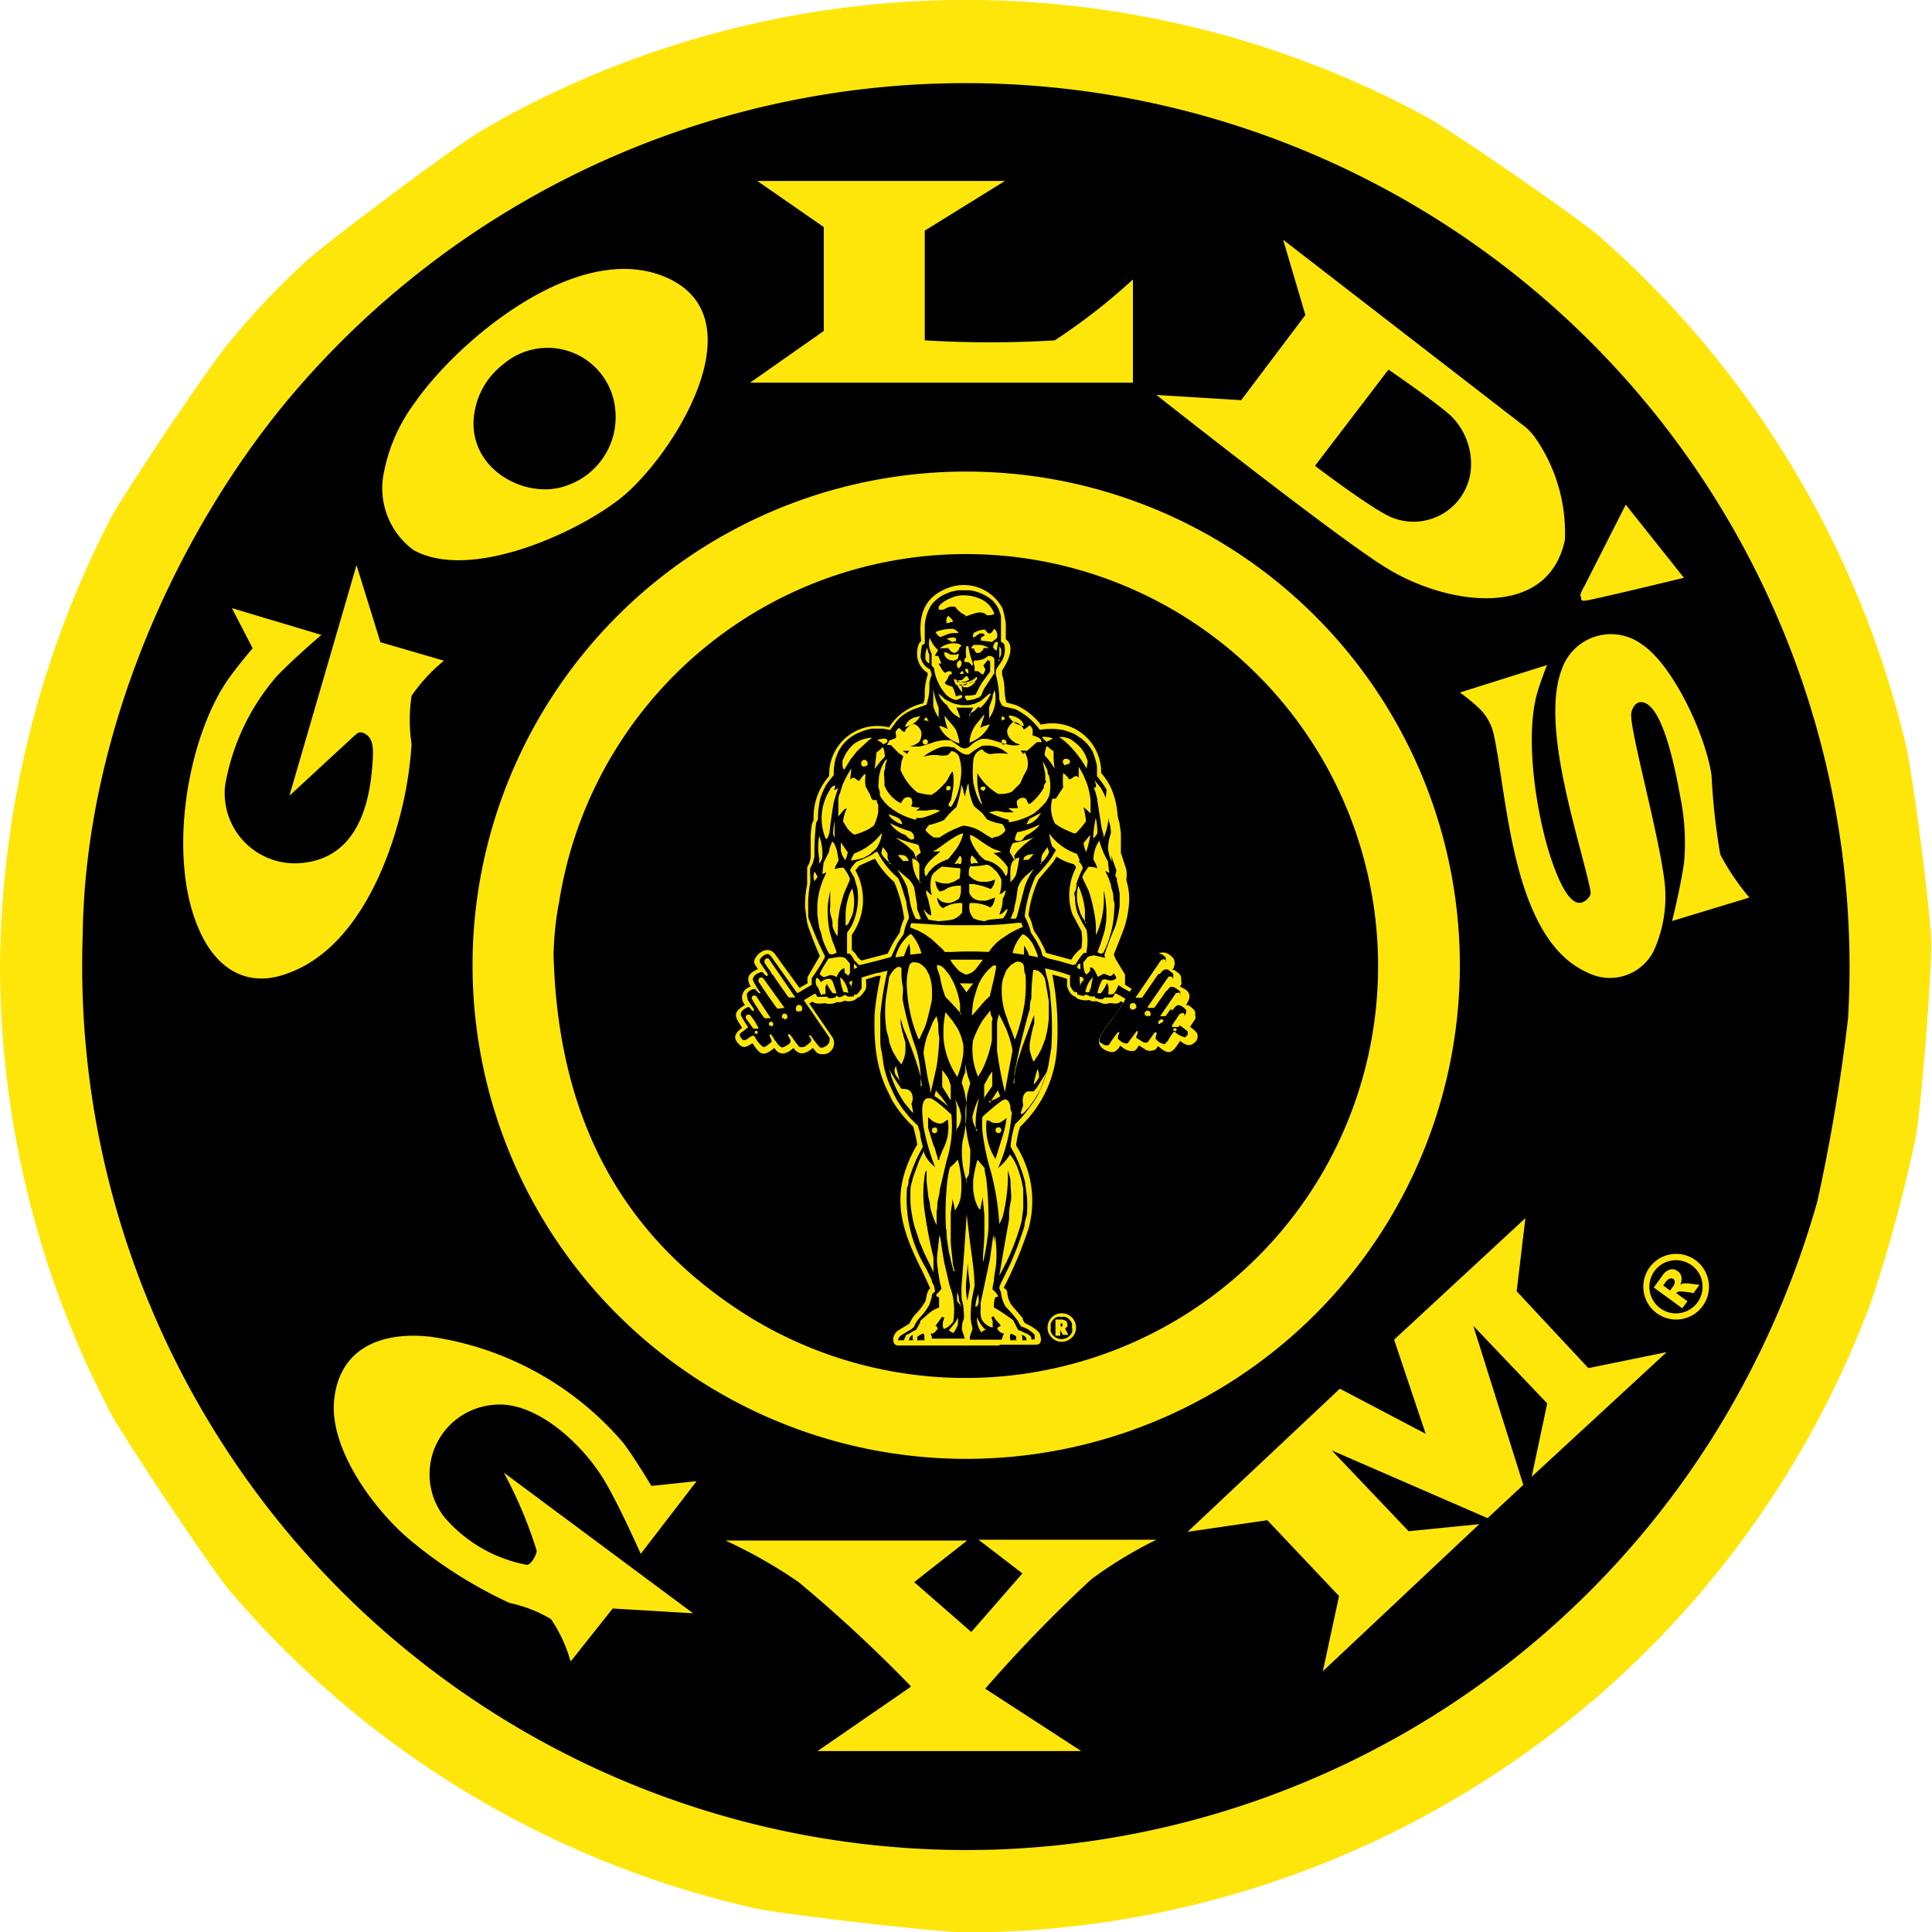<svg id="Layer_1" data-name="Layer 1" xmlns="http://www.w3.org/2000/svg" viewBox="0 0 92.99 92.99"><defs><style>.cls-1,.cls-3,.cls-4{fill:#fee60b;}.cls-1{stroke:#fee60b;}.cls-1,.cls-2,.cls-3{stroke-width:0;}.cls-1,.cls-2,.cls-3,.cls-4,.cls-5{fill-rule:evenodd;}.cls-2,.cls-3{stroke:#141100;}</style></defs><title>Golds_Gym</title><path class="cls-1" d="M6.9,51.49a46.53,46.53,0,0,0,5.28,21.43c.63,1.21,4.86,7.54,5.75,8.6a46.61,46.61,0,0,0,25.23,15.3C44.51,97.13,52.08,98,53.4,98A46.52,46.52,0,0,0,97,67.53a71.84,71.84,0,0,0,2.11-7.81c.27-1.47.78-8,.74-9.47s-.88-7.94-1.21-9.37A47,47,0,0,0,83.85,16.34c-1.1-.94-7.07-5.06-8.34-5.75A46.44,46.44,0,0,0,33.92,9.27a40.43,40.43,0,0,0-4,2.11c-1.28.77-7.25,5.23-8.34,6.23a38,38,0,0,0-3.64,3.85c-1,1.19-5.07,7.26-5.75,8.55A47.76,47.76,0,0,0,6.9,51.49Z" transform="translate(-6.9 -4.99)"/><path class="cls-2" d="M10.88,50A42.57,42.57,0,0,0,55.15,94,42.53,42.53,0,0,0,89.3,74.22a43.81,43.81,0,0,0,5.07-11.4A88.65,88.65,0,0,0,95.85,54a42.54,42.54,0,0,0-75.1-29.76C15.33,30.76,11,40.39,10.88,50Z" transform="translate(-6.9 -4.99)"/><path class="cls-1" d="M29.67,50.35A23.76,23.76,0,1,0,38.43,33a23.81,23.81,0,0,0-8.76,17.32Z" transform="translate(-6.9 -4.99)"/><path class="cls-2" d="M33.54,50.79c.17,7.75,3.09,13.62,9.39,17.56A19.88,19.88,0,0,0,70.7,61.18,19.83,19.83,0,1,0,33.81,48.41a14.52,14.52,0,0,0-.26,2.39Z" transform="translate(-6.9 -4.99)"/><path class="cls-3" d="M81.36,37l-4.19,1.32s.53.39.88.72a2.53,2.53,0,0,1,.74,1.27c.68,3.1.88,9.9,4.54,11.5a2.36,2.36,0,0,0,3.17-1.06A6.31,6.31,0,0,0,87,47.29c-.33-2.48-1.72-7.39-1.58-8,.07-.32.29-.62.67-.46,1,.44,1.56,3.88,1.71,4.64a11,11,0,0,1,.16,3c-.16,1.19-.58,2.85-.58,2.85l3.72-1.13a11.5,11.5,0,0,1-1.4-2.07,31.15,31.15,0,0,1-.42-3.8C89,40.37,87.43,37,85.92,36a2.5,2.5,0,0,0-3.85,1.21c-1,2.61.68,7.61,1.32,10.36.09.4.09.46,0,.59-.75.94-1.42-.66-1.79-1.71-.72-2.08-1.36-5.94-.69-8.18.17-.57.46-1.3.46-1.3ZM24.3,40.24c.66.19.58.91.5,1.83-.22,2.43-1.17,4.22-3.31,4.45a3.38,3.38,0,0,1-3.76-3.69,10.82,10.82,0,0,1,2.48-5.28c.83-.87,2.16-2,2.16-2l-4.31-1.29,1,1.93s-.64.75-1.11,1.4c-2,2.77-3,8.48-1.53,12,.77,1.9,2.25,3,4.27,2.27,2.89-1,4.53-4.31,5.33-7.12a18.32,18.32,0,0,0,.69-3.93,7.78,7.78,0,0,1,0-2.33,8.07,8.07,0,0,1,1.56-1.69l-3.06-.89-1.15-3.71-3.23,11.1,3-2.77c.3-.28.35-.31.51-.26ZM83,33.69c0,.22,0,.26.43.17,1.15-.24,4.52-1.06,4.52-1.06l-2.8-3.52L83.16,33.2a1.71,1.71,0,0,0-.21.49ZM25.33,28a3.7,3.7,0,0,0,1.48,3.47c2.84,1.56,8.2-1,10.13-2.64,2.54-2.18,6.37-8.49,2.11-10.45s-10.11,3-12.19,6A8.23,8.23,0,0,0,25.33,28Zm37.23-4s8.86,7,11.11,8.35c2.93,1.79,7.74,2.47,8.55-1.37A8,8,0,0,0,80.75,26a2.83,2.83,0,0,0-.63-.61L68.66,16.53l1.07,3.62-3.09,4.1L62.56,24Zm-1.13-5.56a29.2,29.2,0,0,1-3.76,2.93,50.65,50.65,0,0,1-6.26,0V16.09l3.86-2.39H43.35l3.2,2.22v5L43,23.41H61.43V18.47Zm8.8,9s2.24,1.7,3.34,2.3a2.77,2.77,0,0,0,4.12-2.11A3.25,3.25,0,0,0,76.73,25c-.8-.72-3-2.22-3-2.22l-3.53,4.62ZM29.77,24.67c-.6,2.77,2.36,4.43,4.38,3.7a3.48,3.48,0,0,0,2.37-3.59,3.27,3.27,0,0,0-5.38-2.27,3.64,3.64,0,0,0-1.37,2.16Z" transform="translate(-6.9 -4.99)"/><path class="cls-4" d="M50.72,86.19l-4.47,3.08H58.94l-4.62-3A66.77,66.77,0,0,1,59.43,81a20.23,20.23,0,0,1,3.13-1.9H54l2.11,1.62-2.46,2.82L50.9,81.14l2.55-2H41.82a23.22,23.22,0,0,1,3.52,2,68.44,68.44,0,0,1,5.39,5ZM34.39,84.93l2-2.52,3.87.23-9.11-6.77a21,21,0,0,1,1.58,3.75c0,.23-.28.68-.46.69a6.88,6.88,0,0,1-4-2.32,3.35,3.35,0,0,1,2.36-5.38c2-.24,4.3,1.84,5.39,3.69.71,1.2,1.72,3.48,1.72,3.48l2.69-3.5-2.18.23s-.73-1.24-1.34-2.06a15,15,0,0,0-9.28-5.12c-2.37-.27-4.41.54-4.65,3.08-.22,2.39,2,5.33,3.69,6.73a21.67,21.67,0,0,0,4.75,3,6.61,6.61,0,0,1,2,.78,6.82,6.82,0,0,1,.93,2ZM74,69.47,75.52,74l-4.13-2.17-7.33,6.89,3.84-.56,3.45,3.65-.78,3.62,7.53-7.08-3.4.34L71,74.8l7.5,3.26,1.72-1.6-2.41-7.66,3.56,3.74-.75,3.53,6.5-6-3.77.77L79.9,67.14l.42-3.52L74,69.47Zm14.5-3.83a1.58,1.58,0,1,1-.76-.29,1.55,1.55,0,0,1,.76.29Zm-.18.25a1.28,1.28,0,1,0,.51.83,1.23,1.23,0,0,0-.51-.83ZM86.47,67l.44-.61a.69.69,0,0,1,.38-.3.44.44,0,0,1,.37.09.43.43,0,0,1,.17.26.65.65,0,0,1-.06.39.46.46,0,0,1,.15-.07h.22l.56.07-.29.4a3.82,3.82,0,0,0-.66-.08.23.23,0,0,0-.17.08l0,0,.54.39-.25.34-1.37-1Zm.83.08.11-.15a.42.42,0,0,0,.1-.24.19.19,0,0,0-.08-.15.19.19,0,0,0-.17,0,.39.39,0,0,0-.19.16l-.12.16.34.25Z" transform="translate(-6.9 -4.99)"/><path class="cls-4" d="M57.95,68.65h0v.18h0a.12.12,0,0,0,.08,0,.08.08,0,0,0,0-.07.08.08,0,0,0,0-.07l-.09,0Zm0-.15a.44.44,0,0,1,.24.06.18.18,0,0,1,.08.16.2.2,0,0,1,0,.12.23.23,0,0,1-.11.08l.16.32h-.26L57.93,69h0v.28h-.23V68.5Zm.54.39a.54.54,0,0,0,0-.21.54.54,0,0,0-.12-.18.55.55,0,0,0-.18-.12.54.54,0,0,0-.21,0,.55.55,0,0,0-.21,0,.51.51,0,0,0-.17.12.56.56,0,0,0-.12.18.54.54,0,0,0,0,.21.53.53,0,0,0,0,.21.56.56,0,0,0,.3.3.54.54,0,0,0,.42,0,.56.56,0,0,0,.18-.12.51.51,0,0,0,.12-.17.55.55,0,0,0,0-.21ZM58,68.2a.7.7,0,0,1,.27.05.67.67,0,0,1,.22.15.68.68,0,0,1,.15.22.7.7,0,0,1,.05.27.69.69,0,0,1-.05.26.64.64,0,0,1-.15.22.74.74,0,0,1-.23.15.67.67,0,0,1-.26.05.66.66,0,0,1-.26-.05.7.7,0,0,1-.22-.15.68.68,0,0,1-.15-.22.67.67,0,0,1-.05-.26.68.68,0,0,1,.05-.26.71.71,0,0,1,.15-.23.64.64,0,0,1,.22-.15A.69.69,0,0,1,58,68.2Z" transform="translate(-6.9 -4.99)"/><path class="cls-4" d="M55,69.71h1.77c.3,0,.24-.31.19-.49s-.46-.43-.72-.54a.83.83,0,0,1-.11-.18l0-.06-.57-.67a1.37,1.37,0,0,1-.18-.57c0-.11-.09-.17-.17-.23a18.76,18.76,0,0,0,1.21-2.9,5,5,0,0,0-.61-3.94,4.12,4.12,0,0,1,.19-.91,5.65,5.65,0,0,0,1.77-3.76,13.81,13.81,0,0,0-.22-3.56c.25.06.46.12.71.21l0,.35a1.14,1.14,0,0,0,.18.36.54.54,0,0,0,.23.15c.08.15.51.2.64.15l.12.05a.32.32,0,0,0,.21,0l.28.1a.48.48,0,0,0,.37,0c.19,0,.42.09.55-.09l.13.07a5.57,5.57,0,0,1-.46.68,6.59,6.59,0,0,0-.68,1c-.13.33.11.56.4.66s.41,0,.6-.27a.9.9,0,0,0,.4.24c.29.06.33,0,.49-.25l.35.22a.47.47,0,0,0,.37,0l.05,0,.05-.05.1-.14c.56.51.71.29,1.06-.25.34.27.53.27.78,0a.42.42,0,0,0,.06-.28c0-.14-.24-.3-.36-.4l.25-.38a.22.22,0,0,0,0-.13v-.15a.22.22,0,0,0-.06-.15,1.23,1.23,0,0,0-.28-.23l-.11,0c.3-.44.21-.69-.29-.89l.07-.11a.22.22,0,0,0,0-.11c0-.39-.06-.37-.33-.58a.22.22,0,0,0-.11,0,.51.51,0,0,0,.07-.54c-.2-.28-.58-.44-.83-.16l-1.15,1.63-.36-.22V52l0-.1-.43-.71a2.16,2.16,0,0,1-.11-.26c.18-.46.34-.85.51-1.31a5.44,5.44,0,0,0,.21-1,3.08,3.08,0,0,0-.12-1.27,1.72,1.72,0,0,0,0-.51l-.26-.8v-.95s-.07-.49-.07-.5a1.86,1.86,0,0,1-.1-.48,3.73,3.73,0,0,0-.35-1.29,3.84,3.84,0,0,0-.43-.63A2.35,2.35,0,0,0,57,39.87a3.22,3.22,0,0,0-1.19-.94h0l-.47-.13h0a2.59,2.59,0,0,1-.09-.58,2.49,2.49,0,0,0-.12-.76l0-.2c.22-.32.68-1.14.18-1.5V35a4.36,4.36,0,0,0-.16-.73,2.11,2.11,0,0,0-2.57-1c-1.28.47-1.48,1.41-1.34,2.58-.21.13-.22.63-.18.82a1.08,1.08,0,0,0,.49.71l0,.1a2.82,2.82,0,0,0-.14,1,1.06,1.06,0,0,1-.07.36A2.62,2.62,0,0,0,49.69,40a2.32,2.32,0,0,0-2.88,2.27v.07a3,3,0,0,0-.75,2.12l-.07.16v0a3.72,3.72,0,0,0-.07.91l0,.74-.06.25-.11.21,0,.08,0,.21v.23l0,.3a4.84,4.84,0,0,0-.1,1.1s.07.62.11.8A15.26,15.26,0,0,0,46.36,51l-.58,1a.73.73,0,0,0,0,.31l-.4.23L44.19,50.9c-.27-.34-.69-.16-.9.15s0,.39.09.59c-.42.18-.6.37-.35.84a.53.53,0,0,0-.27.88c-.65.38-.47.58-.14,1.1-.35.27-.49.48-.1.84.21.19.43,0,.6-.1.39.61.54.64,1.05.23.26.42.62.28.92,0,.29.41.62.27.93,0l.18.21a.42.42,0,0,0,.29.09h.1a.54.54,0,0,0,.38-.81l-1.12-1.63.16-.09c.09.12.45.1.58.07a.78.78,0,0,0,.6-.05.54.54,0,0,0,.37-.07.59.59,0,0,0,.63-.15.22.22,0,0,0,.13-.07c.33-.37.28-.36.26-.8l.55-.17.16,0A13.86,13.86,0,0,0,49,53.74a11.34,11.34,0,0,0,.05,1.73,6.55,6.55,0,0,0,.46,1.8l.34.7a5.89,5.89,0,0,0,1,1.24,8,8,0,0,1,.2.86c-1.26,2.19-.94,3.76.19,6,.08.15.42.89.43.93-.18.16-.16.42-.24.64a3,3,0,0,1-.48.62,1.49,1.49,0,0,0-.26.41l-.1.08-.5.3a.68.68,0,0,0-.18.28c-.05.18,0,.42.21.42h3.21a.22.22,0,0,0,.13,0c.07,0,1.43,0,1.56,0ZM52.22,59.28l.09,0a3.9,3.9,0,0,1-.24.83l-.1-.32a.36.36,0,0,0,.26-.48Zm2.68.48-.12.37-.13-.3a1.42,1.42,0,0,1-.09-.59h.05c-.1.25,0,.33.15.46a.22.22,0,0,0,.13,0Zm-1.45,7.78a2.84,2.84,0,0,1-.05-.79l.08-1c0,.41.07.75.11,1.16l-.13.68Zm5-16.36-1.21-.33c0-.09-.25-.55-.34-.71l-.23-.35-.09-.28a1.35,1.35,0,0,0-.18-.45,5.62,5.62,0,0,1,.49-1.75l.72-.85.14-.24a2.52,2.52,0,0,0,.83.36l.1.12,0,.07A2.85,2.85,0,0,0,58.52,49l.43.8a2.6,2.6,0,0,1,0,.83,1.88,1.88,0,0,0-.47.52Zm-10.15,0-.13-.13-.07-.13,0,0a1.44,1.44,0,0,0-.2-.2l0-.74a2.91,2.91,0,0,0,.17-3.1l.18-.22.71-.32.07,0a4.21,4.21,0,0,0,.91,1.1,7,7,0,0,1,.48,1.76,2.83,2.83,0,0,0-.22.69,5.54,5.54,0,0,0-.57,1l-1.26.33Z" transform="translate(-6.9 -4.99)"/><path class="cls-5" d="M53.43,61.85a4.31,4.31,0,0,1-.2-1.93,5.48,5.48,0,0,0,.18-1.26v-.5a3.5,3.5,0,0,0-.22-1.05,1.89,1.89,0,0,1,.17-.51c0-.06,0-.11,0-.17s0-.17,0-.25h0a3.85,3.85,0,0,0,.24.94l-.14.52-.09.75v.57a6.42,6.42,0,0,0,.23,1.36,8,8,0,0,1-.05,1c0,.1,0,.2-.07.3s-.07.17-.1.26Zm5.12-10.41-.66-.19-.57-.14L57.09,51A2.47,2.47,0,0,1,57,50.7l-.23-.44-.25-.38a3.16,3.16,0,0,0-.3-.78,6.14,6.14,0,0,1,.53-1.93,9.43,9.43,0,0,0,.72-.84l.27-.45.31.22a2.64,2.64,0,0,0,.71.27c.07.08.28.31.25.43a4.48,4.48,0,0,0-.3.73c0,.12,0,.25-.07.37s0,.19,0,.28a2.52,2.52,0,0,0,.13.78l.23.46.2.33a3,3,0,0,1,0,1,.56.56,0,0,0,0,.1l-.12,0a2.3,2.3,0,0,0-.4.55Zm-10.31,0L48,51.19a.77.77,0,0,0-.21-.3s-.09,0-.12,0c0-.32,0-.65,0-1l.21-.32a3.11,3.11,0,0,0,.28-1.85c-.05-.16-.1-.33-.14-.49l-.2-.34c0-.11.22-.33.29-.42a6.72,6.72,0,0,0,.76-.34s.2-.17.26-.14a4.2,4.2,0,0,0,1,1.27l.13.3.27.86c0,.21.07.42.11.63,0,.05,0,.11,0,.16a2.2,2.2,0,0,0-.24.73l-.3.44-.31.67a0,0,0,0,0,0,0l-.62.17-.88.22ZM50.13,69.5h.27a.35.35,0,0,0,.08-.19l.21-.11A1.55,1.55,0,0,1,51,69l.26-.38,0-.07.4-.35a1.37,1.37,0,0,1,.51-.29l0-.48a.34.34,0,0,0-.13-.07s0-.05,0-.07h0c0-.09.17-.26.24-.32s-.08-.34-.11-.51-.08-.58-.1-.87a6.27,6.27,0,0,1,.05-1.16h0c.06.41.12.82.19,1.23l.22.95a2.39,2.39,0,0,0,.14.47,3.43,3.43,0,0,1,.08,1.46c-.09.11-.31.34-.47.34l0-.24.08-.27a.55.55,0,0,0-.15-.07l-.34.47a.1.1,0,0,0,0,0l.14.08c0,.07-.18.26-.28.26l-.09,0,.08.14c0,.06,0,.11,0,.17h1.61A3.22,3.22,0,0,0,53.2,69c0-.16,0-.31.07-.47s0-.45,0-.67l-.08-.34a5.21,5.21,0,0,1,0-.75c.09-1.12.17-2.25.24-3.37h0v.07c.08.68.16,1.36.25,2a12.76,12.76,0,0,1,.13,1.39l-.14.71a6.63,6.63,0,0,0-.05.84c0,.18.06.36.09.54l-.13.37v.15h1.53l.12-.33-.14,0a.5.5,0,0,1-.19-.2c0-.07.09-.09.15-.13s-.29-.31-.34-.5a.22.22,0,0,0-.17.06l.06.19,0,.3a.75.75,0,0,1-.45-.37,1.14,1.14,0,0,1-.05-.49c0-.1,0-.21,0-.3l.45-2.12c.05-.39.11-.77.16-1.15h0a5.65,5.65,0,0,1,.05,1.41c0,.26-.07.52-.1.79a1.69,1.69,0,0,0-.07.39,1,1,0,0,1,.28.34.37.37,0,0,0-.16.07,1.41,1.41,0,0,0-.05.46,8.57,8.57,0,0,1,.93.62l.23.46.42.2.11.07.07.1a1.12,1.12,0,0,0,0,.12h.28c0-.07,0-.14,0-.22a1.35,1.35,0,0,0-.64-.4,1.1,1.1,0,0,1-.17-.28,6.65,6.65,0,0,0-.59-.68,1.67,1.67,0,0,1-.22-.68L55,67c0-.13.12-.33.17-.44l.36-.74A17.57,17.57,0,0,0,56.21,64c0-.19.08-.38.12-.57a6.42,6.42,0,0,0,0-.83l-.08-.6c0-.15-.07-.29-.1-.44a8.83,8.83,0,0,0-.4-1l-.21-.38a4.57,4.57,0,0,1,.22-1.09l.22-.21a8.21,8.21,0,0,0,.83-1.1l.15-.31a6.46,6.46,0,0,0,.4-1.19l.14-.84a14.17,14.17,0,0,0-.05-2.52c0-.23-.07-.46-.1-.69a4.45,4.45,0,0,1-.15-.63h0a8.18,8.18,0,0,1,1.21.34,3.48,3.48,0,0,0,0,.52l.14.22c.07.07.1.06.2.06l0,.11.25.07c.07,0,.11,0,.15-.07l.24.1c.07,0,.14,0,.22,0l0,.07.21.06h.15l.1-.08.09,0,.29,0a.91.91,0,0,0,.12-.21,4,4,0,0,1,.5.28l0,0c-.33.67-.92,1.22-1.25,1.9v.11l0,.06.23.15a.53.53,0,0,0,.22,0,5.37,5.37,0,0,1,.44-.62l.06,0v.05a.59.59,0,0,0-.07.25.71.71,0,0,0,.36.24h.11l.44-.59s0,0,.05,0a.41.41,0,0,0,0,.08c0,.07-.1.17-.06.25l.36.22h.12l.05,0,.34-.48a.14.14,0,0,1,.1,0c0,.09-.05.2-.05.29a.67.67,0,0,0,.43.27l.15-.15s.26-.46.33-.46a1.07,1.07,0,0,0,.52.28l.12-.14a1.25,1.25,0,0,1,0-.14,2.36,2.36,0,0,0-.36-.27l-.08-.07.36-.55a1.48,1.48,0,0,1,0-.15c-.12-.12-.31-.31-.49-.19l-.17.2c-.06,0-.06,0-.07-.08l.45-.66a1.3,1.3,0,0,1,0-.14.86.86,0,0,0-.36-.24h-.13s-.25.34-.25.15l.4-.59c0-.07,0-.13,0-.19l-.25-.2a.42.42,0,0,0-.18,0,.56.56,0,0,0-.21.21s-.1,0-.1,0l.38-.58,0-.08a1,1,0,0,1,0-.12.49.49,0,0,0-.37-.21l-.09.05-1.27,1.79a5,5,0,0,1-.65-.38c0-.1,0-.2,0-.29a1.25,1.25,0,0,0-.15-.25l-.28-.46a1,1,0,0,1-.14-.4,14.3,14.3,0,0,1,.52-1.35,5.51,5.51,0,0,0,.21-1V48a5.86,5.86,0,0,0-.13-.6c0-.07,0-.14,0-.21V47c-.06-.28-.2-.56-.27-.84s0-.64,0-1l-.06-.46a2.19,2.19,0,0,1-.11-.54c0-.22-.08-.43-.11-.64L60.16,43a3.82,3.82,0,0,0-.46-.65l0-.49a4.19,4.19,0,0,0-.21-.7l-.1-.16-.16-.21-.26-.24-.35-.23a3.88,3.88,0,0,0-.58-.2,3.21,3.21,0,0,0-1.09,0,3.15,3.15,0,0,0-1.19-1L55.23,39l-.11-.06L55,38.67a5.09,5.09,0,0,0-.17-1.22c0-.1,0-.21.06-.31l.24-.35a1.09,1.09,0,0,0,.1-.8s-.09-.1-.15-.1a1.14,1.14,0,0,1,0-.11c0-.26,0-.52,0-.79,0-.1,0-.21,0-.3s-.07-.24-.1-.36l-.11-.2-.16-.2a2.09,2.09,0,0,0-1.15-.53H53l-.36.08-.33.14a1.89,1.89,0,0,0-.57.47,2.06,2.06,0,0,0-.33,1v.48l0,.39s-.09.07-.12.08-.08.42-.08.57a.82.82,0,0,0,.46.6l.08.26a.1.1,0,0,0,0,0,1.29,1.29,0,0,0-.12.44,2.54,2.54,0,0,1-.14,1l-.65.23-.28.14a1.89,1.89,0,0,0-.52.44l-.3.41-.32-.07h-.54a2.66,2.66,0,0,0-1,.39,2,2,0,0,0-.48.47l-.15.24-.13.34a3.07,3.07,0,0,0-.09.65,1.54,1.54,0,0,0,0,.15,5.3,5.3,0,0,0-.36.46,4,4,0,0,0-.28.63,4.34,4.34,0,0,0-.12,1c0,.07-.06.14-.09.21a13.44,13.44,0,0,0-.08,1.64l-.08.3-.12.23a1.66,1.66,0,0,0,0,.39c0,.11,0,.22,0,.33a4.87,4.87,0,0,0-.1,1.09c0,.12,0,.25,0,.38s0,.24.07.36A15.86,15.86,0,0,0,46.6,51v.07c-.19.35-.41.7-.63,1,0,.1,0,.21,0,.32l-.66.39h-.05L44,51l-.11-.09a.43.43,0,0,0-.21.05l-.1.08-.11.13c0,.05,0,.08,0,.13l.36.53s.05.09,0,.13-.19-.14-.23-.18h-.09c-.19.08-.35.15-.38.36a3.12,3.12,0,0,0,.38.64.14.14,0,0,0,0,0c-.08.08-.21-.14-.27-.19a.5.5,0,0,0-.35.17c-.09.12,0,.25,0,.36l.29.43a.16.16,0,0,1,0,.1c-.13,0-.13-.14-.24-.19H42.9c-.16.09-.26.12-.34.29l0,.11a5.83,5.83,0,0,0,.35.57l-.12.1-.25.19c-.1.1.05.26.12.33h.12c.14-.06.24-.21.4-.21l.06.07a1.2,1.2,0,0,0,.41.48.46.46,0,0,0,.16-.07l.23-.18c0-.14-.1-.23-.1-.36l.05,0c.08,0,.19.32.25.32a.72.72,0,0,0,.29.31.91.91,0,0,0,.38-.2c.09-.15,0-.21-.06-.35s0-.08.07-.08,0,.08.07.08c.11.17.24.35.37.51a.36.36,0,0,0,.36-.06l.19-.16c.07-.1,0-.24-.1-.32v0s.08,0,.12,0a3.74,3.74,0,0,0,.44.58.44.44,0,0,0,.14,0c.17-.07.32-.17.32-.37l0-.1-1.24-1.81a.07.07,0,0,1,0,0l.52-.31c.09,0,.08.09.13.15l.26,0a.7.7,0,0,1,.21,0l.07.06A.74.74,0,0,0,47.1,53l.06-.09.12.08a.45.45,0,0,0,.27-.12s.12.06.15.08a.71.71,0,0,0,.25,0l.05,0c0-.1,0-.08.15-.1a1.55,1.55,0,0,0,.22-.3c0-.17,0-.34,0-.51l.73-.22c.17,0,.34-.09.52-.1a14.38,14.38,0,0,0-.35,2.14v1.06c0,.21,0,.42.05.63s.07.43.1.64a4.64,4.64,0,0,0,.33,1.08l.18.4.14.27.29.44.38.46.34.33.11.37c0,.22.08.43.13.65l-.23.42a8.88,8.88,0,0,0-.46,1.2c0,.11,0,.22-.07.33a6.44,6.44,0,0,0,.91,3.89l.28.58,0,.08a.82.82,0,0,1,.15.47l-.14.12c0,.16-.08.33-.12.49a2.85,2.85,0,0,1-.51.68l-.15.21-.1.21-.15.12-.17.09-.34.22a.38.38,0,0,0-.1.27Zm.49,0h.23c0-.09,0-.19,0-.27h0c-.14.08-.15.09-.2.25v0Zm.45,0h.33l0-.23-.06-.1a1.09,1.09,0,0,0-.29.16c0,.06,0,.12,0,.18Zm4.42,0h.36c0-.06,0-.12,0-.17a.59.59,0,0,0-.31-.14.44.44,0,0,0,0,.32Zm.61,0h.21v-.07a.3.3,0,0,0-.26-.19c0,.09,0,.17.05.27Z" transform="translate(-6.9 -4.99)"/><path class="cls-4" d="M51.75,69.49c0-.06,0-.12,0-.17l-.08-.14.09,0c.1,0,.25-.19.28-.26l-.14-.08a.1.1,0,0,1,0,0l.34-.47a.55.55,0,0,1,.15.07l-.08.27,0,.24c.16,0,.38-.23.47-.34a3.43,3.43,0,0,0-.08-1.46,2.39,2.39,0,0,1-.14-.47l-.22-.95c-.07-.41-.13-.82-.19-1.23h0A6.27,6.27,0,0,0,52,65.61c0,.29.06.59.1.87s.07.34.11.51-.24.23-.24.32h0s0,.05,0,.07a.34.34,0,0,1,.13.07l0,.48a1.37,1.37,0,0,0-.51.29l-.4.35,0,.07L51,69a1.55,1.55,0,0,0-.29.15l-.21.11a.35.35,0,0,1-.08.19h.21c0-.16.06-.16.2-.25h0c0,.08,0,.17,0,.26h.22c0-.06,0-.12,0-.17a1.09,1.09,0,0,1,.29-.16l.06.1,0,.23Zm3.75,0a.44.44,0,0,1,0-.32.59.59,0,0,1,.31.14c0,.06,0,.11,0,.17Zm.61,0c0-.09,0-.18-.05-.27a.3.3,0,0,1,.26.19v.07Zm-1,0h1.43a1.12,1.12,0,0,1,0-.12l-.07-.1-.11-.07L55.9,69l-.23-.46a8.57,8.57,0,0,0-.93-.62,1.41,1.41,0,0,1,.05-.46.37.37,0,0,1,.16-.07,1,1,0,0,0-.28-.34,1.69,1.69,0,0,1,.07-.39c0-.26.07-.52.1-.79a5.65,5.65,0,0,0-.05-1.41h0c-.06.38-.11.76-.16,1.15l-.45,2.12c0,.1,0,.2,0,.3a1.14,1.14,0,0,0,.05.49.75.75,0,0,0,.45.37l0-.3-.06-.19a.22.22,0,0,1,.17-.06c0,.19.26.33.34.5s-.13.06-.15.13a.5.5,0,0,0,.19.2l.14,0-.12.33h0Zm-2.32-.34a.83.83,0,0,1-.22-.13l.32-.39.12-.23h0l0,.31a1.35,1.35,0,0,1-.22.44Zm1.37,0v0h0a1.06,1.06,0,0,1-.23-.77h0a1.54,1.54,0,0,0,.38.59l.06,0v0l-.22.12Zm-1-1.3-.19-.23a4.31,4.31,0,0,1,0-.44h0l.08.24c0,.09,0,.17.05.26s0,.11,0,.17Zm.69,0a.15.15,0,0,1,0,0,1.69,1.69,0,0,1,.14-.57h0c0,.18.09.54-.14.62ZM55,66.37q.23-1.35.47-2.7c0-.27,0-.53.07-.79s0-.62,0-.93-.09-.43-.13-.65h0c0,.16,0,.33,0,.5a8.35,8.35,0,0,1-.26,1.79l-.15.32,0,0a12.81,12.81,0,0,0-.4-2.5,11.74,11.74,0,0,1-.42-2,5.55,5.55,0,0,1,0-.65l.15-.15c.21-.17.42-.37.64-.53s.33-.26.48-.07l.08.2c0,.1,0,.2.05.29s0,.14,0,.22a8,8,0,0,1-.64,2.49h0a2.47,2.47,0,0,0,.57-.65,2.19,2.19,0,0,1,.33.55,5.25,5.25,0,0,1,.31,1.12l0,.37c0,.19,0,.38,0,.57l-.08.61a11.89,11.89,0,0,1-.57,1.61l-.15.33-.34.65Zm-.18-5.59a2.78,2.78,0,0,1-.43-1.87.44.44,0,0,1,.24.1.69.69,0,0,0,.42,0l.19-.12.11-.1a5.1,5.1,0,0,1-.23,1l-.31,1Zm.1-1.25-.1-.08c0-.16,0-.2.19-.2a.15.15,0,0,1,0,.27Zm-3.08,6.71-.25-.52-.22-.45-.14-.35a.82.82,0,0,1-.1-.26L50.91,64a6.78,6.78,0,0,1-.19-1.11c0-.21,0-.41,0-.61s.08-.42.13-.63l.28-.77c.08-.17.16-.34.25-.5h0v.1a1.46,1.46,0,0,0,.47.63.14.14,0,0,0,.06.06,10.76,10.76,0,0,1-.57-2c0-.29-.19-1.14.16-1.31a.64.64,0,0,1,.22,0,2.68,2.68,0,0,1,.47.33l.11.09.39.35a5.44,5.44,0,0,1-.22,2.19c-.12.48-.23,1-.34,1.44,0,.19-.07.38-.1.57s0,.3-.05.45l0,.68h0a4.1,4.1,0,0,1-.31-.88c0-.17-.06-.34-.09-.51l-.08-.71v-.63c0,.06,0,.12-.07.19a6,6,0,0,0-.06,1.61,22.47,22.47,0,0,0,.46,2.49l0,.64Zm.2-5.42c0-.13-.07-.27-.1-.4s-.07-.24-.12-.33l-.25-.82c0-.08,0-.15,0-.23v-.28l.23.2c.14.07.33.16.49.07s.16-.14.23-.14a2.28,2.28,0,0,1-.24,1.43l-.17.43,0,.08Zm-.18-1.28-.1-.07c0-.17,0-.21.19-.21l.06.07c0,.14,0,.17-.14.21Zm.94,6.64-.15-.57c0-.11-.05-.22-.07-.32s-.07-.44-.1-.65,0-.36-.05-.54A13.82,13.82,0,0,1,52.48,62a4.92,4.92,0,0,1,.14-.82l0,0A2.25,2.25,0,0,0,53,60.8h0a4.44,4.44,0,0,1,.14,1.8,1.45,1.45,0,0,1-.29.66c0-.19-.07-.37-.1-.55l0-.12c0,.26-.06.52-.09.78v1.27c0,.35.06.7.09,1.05,0,.16.06.33.1.49Zm1.41-.45c0-.44.06-.88.07-1.32l0-.8c0-.32-.06-.64-.08-1h0l-.12.6c-.11-.05-.19-.32-.24-.43a4.56,4.56,0,0,1-.1-.51v-.46a5.71,5.71,0,0,1,.21-1h0l.34.4c0,.17.05.34.08.51a17.32,17.32,0,0,1,.11,2c0,.28,0,.56-.05.83a10.72,10.72,0,0,1-.2,1.14ZM52.94,59.4c0-.11,0-.23,0-.33s0-.3,0-.45,0-.25,0-.38l-.06-.33h0l.2.43.08.33a1,1,0,0,1-.26.73Zm1,0a1.2,1.2,0,0,1-.24-.64,3.63,3.63,0,0,1,.32-.92l0,0a7.7,7.7,0,0,0-.14.84,3.2,3.2,0,0,0,0,.74Zm-3.11-.85-.37-.44a5.41,5.41,0,0,1-.67-1.33c0-.11-.06-.22-.09-.33h0a.06.06,0,0,0,0,0,8.1,8.1,0,0,0,.59.95c.19,0,.37,0,.48.19a.59.59,0,0,1,0,.52l.08.41Zm5.2,0,.12-.37,0,0a.81.81,0,0,1,0-.41.34.34,0,0,1,.21-.25l.13,0h.16l.15-.17.49-.79h0c-.1.29-.21.59-.32.87l-.23.41-.29.41-.23.26a1.49,1.49,0,0,1-.15.12Zm-3.5-.31a3.82,3.82,0,0,0-.65-.49,1.06,1.06,0,0,1,.08-.28h0c0,.05.2.25.24.3l.33.46Zm2-.16.4-.61h0l.11.29-.25.14L54.5,58Zm-1.87-.13-.41-.66V56.5a2.06,2.06,0,0,1,.31.44l.1.29c0,.09,0,.19,0,.28s0,.26,0,.39Zm1.61-.07c0-.23,0-.45,0-.67l.24-.44.15-.21h0l0,.7-.42.61Zm1-.32a18.14,18.14,0,0,1-.38-2c0-.15,0-.29,0-.44s0-.54,0-.8.06-.34.09-.51h0c.13.22.24.48.35.71a5.11,5.11,0,0,1,.3,1v.07c-.13.66-.25,1.33-.37,2Zm-3.59,0c0-.24-.09-.47-.13-.71-.07-.39-.13-.78-.2-1.17a3.88,3.88,0,0,1,.18-.83l.22-.54a1.56,1.56,0,0,1,.23-.41l.08.37c0,.22,0,.44.05.66a11.42,11.42,0,0,1-.13,1.39l-.28,1.25Zm-.41-.25a4.11,4.11,0,0,0-.11-.7,18.13,18.13,0,0,0-.77-2.11c-.05-.17-.1-.34-.14-.5v.26a7.87,7.87,0,0,0,.23.91c0,.07,0,.13,0,.21v.21a1.48,1.48,0,0,1-.2.63v0h0l-.2-.26c-.08-.15-.19-.3-.25-.46l-.13-.34c0-.2-.09-.39-.13-.58a5.7,5.7,0,0,1,0-1.75L49.7,52c.07-.15.4-.66.59-.4,0,0,0,.08,0,.13,0,.22,0,.45.05.67s0,.46,0,.68A16.05,16.05,0,0,0,51,55.5a5.15,5.15,0,0,1,.21,1.72Zm4.45-.14v-.48a31.8,31.8,0,0,1,.75-3.15c0-.16,0-.32.07-.48a11,11,0,0,1,.09-1.36c0-.07.14,0,.21,0a.76.76,0,0,1,.37.47l.17,1c0,.13,0,.27,0,.41V54a5.42,5.42,0,0,1-.17,1l-.19.49-.16.29c-.06.09-.14.2-.19.29s-.19-.47-.21-.54l0-.28a6.7,6.7,0,0,1,.22-1c0-.15,0-.29,0-.44,0,.08-.06.15-.09.24l-.46,1.25a1.85,1.85,0,0,0-.06.18l-.2.61c-.08.31-.14.63-.19,1Zm-5.4,0L50,56.72a.75.75,0,0,1-.05-.24l.07-.19,0,0c.06.24.12.48.18.73Zm6.33,0a7.15,7.15,0,0,1,.19-.73h0a.87.87,0,0,1,.07.32l0,.09c-.05.07-.16.27-.23.31Zm-2.66-.33a3.29,3.29,0,0,1-.26-1.76,4.83,4.83,0,0,1,.48-1l.36-.46h0c0,.1,0,.21.07.31s0,.19,0,.28,0,.36,0,.54l0,.31a5.6,5.6,0,0,1-.48,1.45l-.2.32Zm-1,0a3.84,3.84,0,0,1-.68-1.9c0-.14,0-.28,0-.42a4.81,4.81,0,0,1,.1-.81h0l.34.42.24.36a2.77,2.77,0,0,1,.28.83v.34a4.71,4.71,0,0,1-.3,1.18ZM55.73,55c-.09-.29-.22-.58-.32-.86a1.57,1.57,0,0,0-.1-.3,3.56,3.56,0,0,1-.17-1.59,3.25,3.25,0,0,1,.21-.58l.21-.24.23-.14a.35.35,0,0,1,.34.08l.06.13c0,.13,0,.27.07.41a7.22,7.22,0,0,1-.05,1.41A9.29,9.29,0,0,1,55.76,55Zm-4.62,0a7.08,7.08,0,0,1-.55-2.33,3,3,0,0,1,.13-1.27c.14-.14.22-.09.41-.07a1,1,0,0,1,.39.33l.14.27a2.5,2.5,0,0,1,.12.55,5.74,5.74,0,0,1,0,.66c-.07.33-.15.66-.24,1s-.24.57-.35.86Zm-7.83-.27-.05,0a.51.51,0,0,1,0-.08c.08-.14.23.06.06.12Zm20.17-.13-.08,0c0-.11,0-.12.11-.12a.08.08,0,0,1,0,.15Zm-20-.1-.29,0L42.8,54c0-.13,0-.19.19-.17l0,0a2.94,2.94,0,0,1,.43.67Zm.57-.11-.11-.07c0-.1,0-.16.15-.15l.06.08c0,.09,0,.11-.1.14Zm19.3,0,0-.06.36-.54c.07,0,.14-.1.22,0a.31.31,0,0,1,0,.13.41.41,0,0,0,0,.08l-.28.42-.32,0Zm-.6-.11c-.08,0-.11-.1,0-.19s.15,0,.17,0,0,.13-.13.14ZM44,54l-.3,0a8.07,8.07,0,0,1-.62-.95.13.13,0,0,1,.22-.11L44,54a.1.1,0,0,0,0,0Zm.65,0L44.55,54a.16.16,0,0,1,.07-.22h.09c.09.07.09.08.09.2a.24.24,0,0,1-.17.08Zm17.45-.1-.1-.06a.25.25,0,0,1,0-.12.15.15,0,0,1,.27,0,.35.35,0,0,1,0,.17l-.11,0Zm.69,0h-.05l.76-1.11c.08,0,.12-.05.19,0a.31.31,0,0,1,0,.15L63,53.9l-.27,0Zm-9.11-.05a4.75,4.75,0,0,1,.1-.81c.06-.2.12-.39.18-.58a2.37,2.37,0,0,1,.75-1h.13l0,.13c-.08.45-.2.91-.3,1.35l-.22.2-.63.73a0,0,0,0,0,0,0Zm-.51-.06c-.25-.27-.5-.56-.76-.81a4.55,4.55,0,0,1-.27-1L52,51.58c0-.07,0-.09,0-.14.28,0,.42.27.59.47a3.49,3.49,0,0,1,.52,1.47c0,.14,0,.29,0,.43Zm-7.87-.1-.09-.07c0-.15,0-.3.22-.25l.08.08v.15l-.07.07-.13,0Zm16.08-.1-.1-.09c0-.17,0-.23.21-.23a.21.21,0,0,1,.1.23.32.32,0,0,1-.2.09Zm-17.07-.05c-.31-.43-.62-.87-.91-1.32a.23.23,0,0,1,.08-.18h.1l.08.07,1,1.39a.16.16,0,0,0,0,0Zm17.84-.1a.1.1,0,0,1,0,0l1-1.45.05,0c.16,0,.14.07.15.2-.27.45-.59.88-.89,1.31l-.32,0ZM44.86,53c-.25-.35-.51-.71-.75-1.08-.06,0-.14-.24-.2-.27l-.2-.3a.18.18,0,0,1,.07-.23h.11L45.18,53l0,0ZM61.56,53v0l1.21-1.78.11-.06c.15,0,.14.12.1.23l-1.11,1.62-.32,0Zm-15.11-.1-.07-.1-.09-.25-.09-.12a.46.46,0,0,1,0-.37c.1,0,.16.15.23.2a.49.49,0,0,1,.45-.15l.09.1s.2.58.19.59l-.17,0a2,2,0,0,1-.27-.41l0-.07h0l-.09.16c0,.12,0,.24,0,.36l-.14,0Zm13.85-.05-.06,0a1.56,1.56,0,0,0,0-.44l-.06-.11h0a2,2,0,0,1-.29.49.49.49,0,0,1-.17,0,2.15,2.15,0,0,1,.22-.61c.12-.12.25,0,.4,0a.37.37,0,0,0,.3-.12c.12,0,.08.31.08.38l0,0c-.06.12-.15.38-.3.41Zm-12.66-.1-.13,0a2,2,0,0,1-.17-.73,1.2,1.2,0,0,1,.39.77Zm11.5,0,0,0a1.35,1.35,0,0,1,.36-.73h0l-.08.42c0,.1-.07.21-.1.31Zm-5.73,0a2.58,2.58,0,0,0-.2-.29l-.11-.14.31,0a1.85,1.85,0,0,0,.33,0l-.3.4,0,0Zm-5.52-.23c0-.05-.13-.22-.11-.26l.14-.07h0a.27.27,0,0,0,0,.07l-.06.27Zm11-.05L58.86,52a.34.34,0,0,1,.19.07.53.53,0,0,0,0,.09l-.13.17ZM46.5,52l-.14-.11c0-.1.1-.23.14-.32l.28-.45c.25,0,.58-.16.82,0l.21.25c0,.15,0,.31,0,.46l-.08.12h0l-.18-.14c0-.07,0-.14,0-.21-.18,0-.34.29-.38.42a.64.64,0,0,0-.31-.1l-.29.1Zm13.24,0c-.09-.14-.16-.45-.37-.45,0,.06,0,.12,0,.18l-.18.17h0l-.08-.11a1.62,1.62,0,0,1-.07-.47l.22-.28.28-.07.58.13c.07,0,.16.25.2.31l.2.37a.23.23,0,0,1-.19.19l-.25-.1H60l-.24.13Zm-6.35-.1a1.71,1.71,0,0,1-.33-.18c-.07-.07-.45-.48-.4-.54l.27,0H54l.21,0-.36.47a.8.8,0,0,1-.46.25ZM48,51.63v-.26s.16.13.16.19l-.16.07Zm10.89,0s-.14,0-.14-.1.09-.16.15-.16v.25ZM50,51.06a2,2,0,0,1,.7-1.1h.07a2.38,2.38,0,0,1,.48.92c-.11,0-.51.07-.54.05,0-.17,0-.35-.05-.52h0l-.09.18c-.06.14-.11.28-.16.42l-.41.06Zm6.83,0-.4-.08a1.71,1.71,0,0,0-.24-.48l0,.44-.55-.08a1.87,1.87,0,0,1,.48-.9c.09,0,.24.14.3.2l.16.21a4.1,4.1,0,0,1,.27.62.27.27,0,0,0,0,.07Zm-10-.15a1.26,1.26,0,0,1-.16-.28,3.29,3.29,0,0,1-.22-.58c0-.13-.08-.26-.11-.39s-.07-.44-.1-.66v-.47a3.81,3.81,0,0,1,.44-1.54.47.47,0,0,0-.2.08l.06-.55.27-.55c0-.16.09-.31.14-.47.13.06.18.29.23.42l.08.44c0,.14-.21.34-.17.46a1.31,1.31,0,0,1,.4-.07,1.85,1.85,0,0,1,.31.51.44.44,0,0,0,0,.09l-.28.65c-.06.2-.12.4-.17.6s-.07.39-.1.59,0,.57-.05.86a1.65,1.65,0,0,1-.23-.48l0-.13c0-.17-.08-.35-.11-.52s0-.2,0-.3l0-.67a.76.76,0,0,1,0-.11l-.11.63a5,5,0,0,0,.09,1.39l.13.44a4.28,4.28,0,0,1,.2.54.72.72,0,0,1-.23.09Zm13.08,0-.19-.09v0c.14-.35.26-.72.36-1.08l.06-.39a5.21,5.21,0,0,0-.11-1.5c0,.17,0,.34,0,.51A4.13,4.13,0,0,1,59.65,50a.1.1,0,0,0,0,0h0c0-.33,0-.66-.07-1a8.08,8.08,0,0,0-.27-1.11L59,47.24c0-.17.21-.39.29-.53a1.09,1.09,0,0,1,.43.07,1.84,1.84,0,0,0-.19-.41,1.67,1.67,0,0,1,.28-.92h0a4.08,4.08,0,0,0,.42,1,4,4,0,0,0,.07.55c-.07,0-.12-.08-.2-.08l.14.29.13.36c0,.14.07.28.1.42s0,.26.05.4,0,.38,0,.57A5,5,0,0,1,60,50.86l-.06,0Zm-5.47-.1a15,15,0,0,0-1.73,0l-.34,0a1.16,1.16,0,0,0-.2-.22l-.43-.4-.31-.22-.32-.18-.4-.16a.55.55,0,0,1,.05-.21l1.64.1,1.79,0c.56,0,1.12-.05,1.67-.11l.22,0c0,.06,0,.12.06.19l0,0a5.71,5.71,0,0,0-.64.31l-.39.26a2.36,2.36,0,0,0-.6.62Zm-6.84-1.3c0-.19,0-.37,0-.55a3.22,3.22,0,0,1,.21-1l.11-.21h0a2.37,2.37,0,0,1,0,1.29l-.14.3c0,.06-.09.17-.16.2Zm11.6-.08L59,49.15l-.1-.2-.1-.33a1.91,1.91,0,0,1,0-1h0a3.71,3.71,0,0,1,.32,1.19v.57Zm-7.13-.1-.47-.07a2.17,2.17,0,0,1-.25-.51h0c.12.13.2.26.37.3,0-.24-.09-.47-.13-.71L51.48,48c0-.06,0-.11,0-.16s.16.2.27.23a1.67,1.67,0,0,1,0-.93l.09-.13a4.54,4.54,0,0,1,.39-.31l0,0,.87.08c.06,0,0,.33,0,.38l0,.1-.29.17-.25.08a1.13,1.13,0,0,1-.64-.12h0a1.17,1.17,0,0,0,.09.35l.11.16a.83.83,0,0,0,.39-.17,1.53,1.53,0,0,1,.64-.11c0,.06,0,.12,0,.18a.87.87,0,0,1-.09.44,1.33,1.33,0,0,1-.43.21h-.19l-.23-.07L52,48.19c0,.14.14.5.31.5a1.45,1.45,0,0,1,.9-.23,2.36,2.36,0,0,1,0,.33l0,.12a1,1,0,0,1-.28.26l-.15.07-.26.05Zm2.21,0-.33-.06-.21-.09L53.63,49l-.06-.14a1.28,1.28,0,0,1,0-.4,1.8,1.8,0,0,1,1,.21h0l.12-.13a2.11,2.11,0,0,0,.11-.35l-.43.15h-.24c-.25,0-.51-.13-.58-.41v-.21l0-.18h.23l.43.1.38.14a.73.73,0,0,0,.2-.46l-.14.06-.22.05h-.33a.87.87,0,0,1-.57-.32.62.62,0,0,1,0-.09.78.78,0,0,1,.06-.33,4,4,0,0,0,.79-.08c.18,0,.39.25.51.36a2.32,2.32,0,0,1,.2.34,1.78,1.78,0,0,1-.08.72.6.6,0,0,0,.29-.21h0a.76.76,0,0,1-.13.41,2.72,2.72,0,0,1-.06.45L55,49c.16,0,.27-.21.4-.27a1,1,0,0,1-.22.46l-.7.07Zm-3.11-.07-.2-.06a3,3,0,0,1-.3-1l-.08-.36c0-.14-.1-.29-.16-.44l-.34-.56.43.37a1.12,1.12,0,0,1,.38.5l.14.84c0,.06,0,.12,0,.18l.19.49-.1,0Zm4.38-.07.16-.39c0-.17.07-.35.1-.52l.08-.56a1.37,1.37,0,0,1,.41-.6l.37-.32v0h0v0h0a3.43,3.43,0,0,0-.44.84c-.07.26-.14.53-.21.8l-.15.57c0,.06-.05.12-.07.19a1.11,1.11,0,0,1-.29,0Zm-4.33-1.71-.15-.17a1.93,1.93,0,0,1-.26-1,.47.47,0,0,1,.34.27c0,.06,0,.11,0,.17l0,.62a.84.84,0,0,0,0,.1Zm4.31,0,0-.21c0-.36-.06-.95.43-1a7.68,7.68,0,0,1-.16.83.94.94,0,0,1-.31.37Zm-9.43-.08a.67.67,0,0,1,0-.46,1.41,1.41,0,0,1,.15.26s-.12.17-.15.2Zm14.6-.08-.12-.17a1.06,1.06,0,0,1,.09-.32h0a2,2,0,0,1,0,.5Zm-5.39-.15a1.32,1.32,0,0,0-1-.78c-.08-.08-.3-.24-.32-.33a2.08,2.08,0,0,1-.4-.73c0-.05,0-.1,0-.15a.54.54,0,0,1,.17.06c.33.2.63.46,1,.63a1.72,1.72,0,0,1,.34.13,0,0,0,0,0,0,0l-.38.05a2.39,2.39,0,0,1,.68.68l0,.1c0,.11,0,.25-.07.3Zm-3.86,0L51.4,47c0-.07,0-.13,0-.19.14-.36.49-.58.76-.84-.06,0-.35,0-.37,0l.2-.1c.32-.22.63-.48,1-.67a.71.71,0,0,1,.27-.1,2,2,0,0,1-.32.73c-.12.17-.26.34-.4.51a2.43,2.43,0,0,0-.7.37l-.23.24a1.16,1.16,0,0,1-.12.19Zm9-.6a2.5,2.5,0,0,1-.22-.73A2.7,2.7,0,0,1,60.4,45h0c0,.1,0,.2,0,.3,0,.39,0,.79,0,1.18Zm-10.67,0a.55.55,0,0,0-.12-.1l-.23-.23-.11-.17a1,1,0,0,1,.08-.31h0l.22.31c0,.06,0,.13,0,.2l.1.31Zm-3.45,0c0-.09,0-.19,0-.27a2.88,2.88,0,0,1,0-1.07l0,0a2.35,2.35,0,0,1,.15,1c0,.09-.1.31-.19.35Zm7.39,0c-.07,0-.08,0-.1-.09s0-.34.08-.3a1.56,1.56,0,0,1,.28.35l-.26,0Zm-.77,0-.11,0,.25-.38c.12,0,.1.27.07.35s-.15,0-.21,0Zm4.07,0a.79.79,0,0,1,0-.12c0-.12,0-.25.07-.37l.23-.32h0a.79.79,0,0,0,.07.21c0,.12-.15.3-.22.4l-.22.21Zm-9.16-.14c0-.12.1-.24.15-.36a2.92,2.92,0,0,0,1.34-1h0a1.61,1.61,0,0,1-.28.77l-.33.29-.28.15a3.14,3.14,0,0,1-.62.13Zm3.18,0L50.88,46l-.33-.31L50,45.3s0,0,0,0a7.75,7.75,0,0,0,1.08.34l.06.09c0,.09.05.19.08.29L51,46.2Zm4.71,0L55.5,46a.89.89,0,0,1,.16-.43,7.24,7.24,0,0,0,1-.27.07.07,0,0,0,0,0,4.29,4.29,0,0,0-.82.7.51.51,0,0,1-.12.16Zm-5.4,0c-.05-.11-.19-.19-.22-.29.28,0,.4,0,.51.29Zm8.44,0-.33-.06a2.36,2.36,0,0,1-.85-.58l-.08-.09a3.93,3.93,0,0,1-.13-.59h0l.11.14a2.78,2.78,0,0,0,1.23.84l.14.33Zm-2.63-.05c0-.23.33-.28.49-.28,0,0-.2.23-.24.27Zm-8.59,0-.15-.26-.05-.19c0-.13,0-.27,0-.4h0l.33.48a1.27,1.27,0,0,1-.1.35ZM59.18,46a1.64,1.64,0,0,1-.13-.43l.33-.4h0a5.35,5.35,0,0,1-.19.8l0,0Zm-8.38-.57a1,1,0,0,1-.32-.25,1.43,1.43,0,0,1-.74-.57,5.67,5.67,0,0,0,1,.4.49.49,0,0,1,.15.2v.17a.26.26,0,0,1-.13,0Zm5,0-.05,0a.76.76,0,0,1,.13-.4l.07,0a4.23,4.23,0,0,0,1-.36h0l-.1.13a2.18,2.18,0,0,1-.58.41l-.17.2-.08.05-.22,0Zm-9.16-.08A2.55,2.55,0,0,1,46.85,43c0-.05.14-.2.22-.2s-.05.19,0,.21.11-.08.17-.08c-.08.22-.14.45-.21.67-.08.47-.15.94-.2,1.41,0,.11-.08.23-.11.35Zm.45,0L47,45.15a3.26,3.26,0,0,1,.07-.63h0l0,.5,0,.31Zm12.43,0c0-.33.06-.68.12-1h0a3.32,3.32,0,0,1,.08.75c-.05.07-.15.23-.22.26Zm-4.85,0-.26-.15L54.1,45a1.94,1.94,0,0,0-.83-.27,4.58,4.58,0,0,0-1.15.57l-.13,0h-.14a1.58,1.58,0,0,1-.4-.34c0-.08.11-.19.16-.26a4,4,0,0,0,.73-.24,4,4,0,0,1,.59-.62,5.59,5.59,0,0,0,.25-1.09h0l.08.24a1.21,1.21,0,0,0,.09.34c0-.16.07-.33.1-.49a.29.29,0,0,1,.07-.14,2.59,2.59,0,0,0,.26,1.09l.4.34.23.3a3.11,3.11,0,0,0,.43.16l.3.06c.05.08.18.24.13.35l-.15.15-.19.1-.23.05Zm5.35-.06c0-.16-.07-.32-.1-.47-.07-.43-.13-.85-.2-1.28,0-.15-.07-.3-.1-.45a.61.61,0,0,1-.06-.2l.09,0,0-.15-.07-.2h0l.3.37a2.62,2.62,0,0,1,.39,1.23,3.23,3.23,0,0,1-.23,1.13Zm-12-.12a1.57,1.57,0,0,1-.33-.3l-.21-.34a1.82,1.82,0,0,1,.18-.63c-.13,0-.23.19-.32.28l-.09.11c0-.1,0-.2,0-.29l0-.41c0-.13,0-.27.07-.4l.14-.44a5.44,5.44,0,0,1,.42-.78h0l-.06.54a.13.13,0,0,0,0,0c.08-.06.11-.1.21-.08a.8.8,0,0,0,.22.15c.06-.08.21-.33.32-.33a1.61,1.61,0,0,0,0,.61l.21.38c.08.22.07.29.32.25,0,.07,0,.14.07.22v.37a2.68,2.68,0,0,1-.21.65l-.22.15a3,3,0,0,1-.75.29Zm10.56-.07L58.36,45a2.74,2.74,0,0,1-.68-.37,1.62,1.62,0,0,1-.13-1.2l.17,0,.35-.54a4.4,4.4,0,0,1,0-.69,1,1,0,0,1,.29.3c.14,0,.23-.19.38-.15l.08.07c0-.18,0-.36,0-.53h0l.21.37.19.45a3.88,3.88,0,0,1,.17.8c0,.21,0,.42,0,.63,0,0-.09-.08-.11-.1a1.3,1.3,0,0,0-.23-.19,3.62,3.62,0,0,1,.12.67,4.61,4.61,0,0,1-.48.57Zm-8.28-.44-.17-.06c-.15-.09-.41-.24-.46-.43.16.08.35.12.5.21a.52.52,0,0,1,.16.28Zm6,0v0l.15-.26.56-.29-.15.23a1.37,1.37,0,0,1-.36.28l-.2.05ZM51,44.45a3.13,3.13,0,0,1-1.38-.7,2.06,2.06,0,0,1-.37-.48c0-.11,0-.22-.05-.32s0-.33,0-.5a1.9,1.9,0,0,1,.23-.73.45.45,0,0,1,.16-.19c0,.08-.05.16-.07.25s0,.2-.05.3,0,.33,0,.5l0,.21a1.6,1.6,0,0,0,.79.86l.12-.19a.3.3,0,0,1,.31-.09c.11.05.12.17.12.28a1.54,1.54,0,0,0-.05.16,2.93,2.93,0,0,0,.43.05v0L51,44h.49l.4-.05.27.06a.07.07,0,0,0,0,0,4.06,4.06,0,0,1-.91.35l-.26,0Zm4.45,0a5.69,5.69,0,0,1-.95-.36h0v0a2.3,2.3,0,0,1,.38-.07l.41.07h.38c0-.06-.2-.12-.22-.21a2.31,2.31,0,0,0,.46,0,.67.67,0,0,1-.07-.33.38.38,0,0,1,.26-.16.24.24,0,0,1,.19.06l.11.23.07,0a2.5,2.5,0,0,0,.67-.78c0-.07,0-.14.07-.21s0-.13,0-.19v-.26l-.12-.6h0l.09.14.14.3c0,.08,0,.16.07.24a2,2,0,0,1,0,1l-.14.26a4.1,4.1,0,0,1-.61.58,3.44,3.44,0,0,1-1.18.41Zm-2.89-.67v0c0-.07,0-.14.07-.21s.08-.36.13-.54a2.79,2.79,0,0,0,0-.9c-.07,0-.22.32-.25.38l-.09.13a4.87,4.87,0,0,1-.46.46l-.23.15a3.09,3.09,0,0,1-.68-.12,2.68,2.68,0,0,1-.77-1c-.07-.07,0-.31,0-.4s.07-.23.1-.34v0l-.23-.16-.37-.38-.19,0s.1-.18.12-.22l.3-.11a.31.31,0,0,0,0-.22v-.11l.15-.17c.08.05.14.14.23.19h.07c0-.16.3-.37.45-.37a.57.57,0,0,1,.34.41.77.77,0,0,1-.1.44,1.07,1.07,0,0,1-.46.23l.14,0h.33c.27-.06.54-.16.79-.24l.26-.05a1.74,1.74,0,0,1,.46,0l.47.33.14.05h.11l.16-.07a1.32,1.32,0,0,1,.62-.39h.21c.52.07,1.1.43,1.63.28l-.21-.07c-.24-.14-.48-.36-.41-.67a1.06,1.06,0,0,1,.26-.34l0,0h.11a.56.56,0,0,1,.41.35.66.66,0,0,0,.26-.19c.08,0,.14.12.17.17a2.13,2.13,0,0,1,0,.31.92.92,0,0,1,.38.17l.06.15-.23,0-.58.51a1,1,0,0,1,.1.81l-.15.27L56,42.7l-.4.4a1.37,1.37,0,0,1-.66.1,2.74,2.74,0,0,1-1-1h0l0,0c0,.17,0,.34,0,.51a4.15,4.15,0,0,0,.24,1c-.12-.06-.24-.39-.29-.51l-.06-.2-.08-.31a5.45,5.45,0,0,1,0-1.12.62.62,0,0,1,.42-.52.59.59,0,0,0,.36.23h.09a2.44,2.44,0,0,1,.8,0v0a1.45,1.45,0,0,0-1.27-.38,3.4,3.4,0,0,0-.59.39c-.28.09-.55-.19-.75-.33l-.08,0a1.19,1.19,0,0,0-.57,0,3.19,3.19,0,0,0-.81.44l.38-.07h.29a1.09,1.09,0,0,0,.5,0,1,1,0,0,0,.17-.19.48.48,0,0,1,.36.24,2.31,2.31,0,0,1,.07,1.2,2.87,2.87,0,0,1-.44,1.25Zm3.57-2.54s-.1-.09-.1-.12l.3,0a1.17,1.17,0,0,1-.2.16Zm-5.61,0-.18-.11v0l.36,0c-.07,0-.11.13-.18.15Zm2,1.8c-.07,0-.08-.06-.08-.14l.06-.08h.1a.12.12,0,0,1,0,.2l-.08,0Zm1.7,0L54.1,43c0-.11,0-.15.14-.15s.1.12,0,.21l-.07,0Zm-6.7-1a.72.72,0,0,1-.07-.17c0-.09,0-.18,0-.27l.16-.34.19-.27.17-.17a1.56,1.56,0,0,1,.88-.32c0,.06-.13.1-.18.16s-.37.33-.53.5l-.3.38-.31.5ZM49,42l.09-.8a1.49,1.49,0,0,0,.29-.25c.09.09.1.33.11.46l-.2.21L49,42Zm8.64-.05a3.23,3.23,0,0,0-.46-.6,1.35,1.35,0,0,1,.1-.45,1.31,1.31,0,0,1,.23.19s.08,0,.1.08c0,.26,0,.51.05.78Zm1.54,0a5.15,5.15,0,0,0-.85-1.12,3.1,3.1,0,0,0-.46-.37.07.07,0,0,1,0,0l.12,0a1.06,1.06,0,0,1,.45.12,2.67,2.67,0,0,1,.5.43,1.71,1.71,0,0,1,.31.62,2.16,2.16,0,0,1-.06.37Zm-10.7-.05a.29.29,0,0,1-.13-.1c0-.12,0-.19.11-.23s.21.06.2.21l-.06.09-.11,0Zm9.72-.07c-.11,0-.17-.16-.13-.25s.22-.1.3,0,0,.13-.06.2l-.11,0Zm-6.79-1c-.11-.05-.13-.12-.06-.23a.14.14,0,0,1,.21.05c0,.13,0,.16-.15.17Zm3.8,0c-.1,0-.08-.07-.1-.16s.13-.14.23,0l0,0c0,.12,0,.14-.15.16Zm-2.15-.06a1.64,1.64,0,0,1-.62-.36,1.39,1.39,0,0,1-.34-.48,1.06,1.06,0,0,1,.42.16,2.16,2.16,0,0,1-.16-.72h0l0,.06c.17.24.4.45.55.69a2.68,2.68,0,0,1,.17.63Zm.5,0a1.64,1.64,0,0,1,.39-1l.32-.39h0c0,.12-.07.25-.1.38l-.09.26a2,2,0,0,1,.46-.16,1.68,1.68,0,0,1-1,.88Zm-4.17,0-.28-.17v0c.09,0,.43-.14.49,0s-.14.19-.21.22Zm7.88-.08s-.21-.18-.21-.22.44,0,.51.07a2.11,2.11,0,0,1-.3.15Zm-6.8-.76a.16.16,0,0,1,0,0,.71.71,0,0,1,.49-.42l.23-.05a1,1,0,0,1-.71.51Zm5.69,0a1.56,1.56,0,0,1-.34-.1c-.05,0-.43-.32-.35-.4a.88.88,0,0,1,.65.32l.07.17Zm-4.63-.25a.23.23,0,0,0-.14,0c0-.05,0-.18.12-.14l.09.19Zm3.58,0c0-.07,0-.13,0-.2h.08a.22.22,0,0,1,.08.12l-.18.08Zm-.6-.09a.57.57,0,0,1,0-.09c0-.16,0-.32,0-.47l.16-.45c0-.13.06-.26.1-.38h0a1.67,1.67,0,0,1-.28,1.39Zm-2.37,0a1.42,1.42,0,0,1-.32-.62c0-.07,0-.14,0-.21v-.28l0-.33,0,0a3.92,3.92,0,0,0,.26.9c0,.17,0,.34,0,.51Zm1.41,0a1.15,1.15,0,0,1,.2-.54l-.35,0c-.15,0-.32,0-.47,0a2.93,2.93,0,0,1,.19.5,1.31,1.31,0,0,1-.63-.61,1.14,1.14,0,0,1-.42-.56.07.07,0,0,1,0,0,1.69,1.69,0,0,1,.29.25,2.78,2.78,0,0,0,.48.23l.33.07h.36l.29-.07.28-.13.32-.27s.11-.1.17-.08a2.11,2.11,0,0,1-.51.69L54,39l-.21.21-.23.14Zm-.62-.9a1,1,0,0,1-.55-.33l-.16-.22a2.48,2.48,0,0,1-.37-1l-.11-.12c0-.19,0-.38,0-.57a1,1,0,0,1-.09-.76h0a1.67,1.67,0,0,0,.24.42l.15.16c0,.09-.13.18-.13.29l.15,0,.15.37h-.14c.11.15.16.35.33.45a.32.32,0,0,1,.27-.08l.06.13c-.16,0-.19.16-.25.28s-.14.1-.07.2a1.15,1.15,0,0,0,.33.13l.09.19.08.27c.09,0,.3-.12.3,0l0,.05a.8.8,0,0,1-.29.13Zm.5,0s-.08-.11-.09-.13,0-.09.08-.09.31,0,.45-.06a5.28,5.28,0,0,1,.28-.54l.41-.56,0-.37a.6.6,0,0,1,0-.1s-.09-.1-.12-.08l-.21.26.1.2-.1.23c-.08,0-.19-.11-.25-.15a.5.5,0,0,0-.17,0c0-.08,0-.13,0-.21s-.11-.26,0-.31h.11a1,1,0,0,0,.41-.12l.14-.1a.29.29,0,0,1,.29.14c0,.23,0,.46,0,.69l-.49.74-.16.36-.11.07-.23.09-.33.06Zm-.21-.38A.89.89,0,0,1,53,38l-.11-.08a1,1,0,0,1-.08-.24c.12,0,.22.11.31.16l.22,0a1.07,1.07,0,0,0,.46-.18s.09-.09.13-.09a.36.36,0,0,0,0,.07c-.05.22-.48.26-.66.27v0l.15.05a.06.06,0,0,0,0,0l-.24,0Zm.05-.27a1.08,1.08,0,0,1-.22-.1,0,0,0,0,1,0,0l.35,0a1.34,1.34,0,0,1,.44-.15c0,.06-.17.19-.23.23l-.13.05-.21,0Zm-.2-.23-.13,0c0-.08.21-.09.27-.09a.9.9,0,0,1,.22-.2.58.58,0,0,1,.12.19l-.17.08-.31.05Zm.44-.38c-.07-.06-.17-.13-.15-.24a.24.24,0,0,1,.13,0c0,.05.05.16,0,.2Zm-.41,0a.23.23,0,0,1,.13-.15l.06.14ZM53,37.12a.23.23,0,0,1,0-.28c.06-.06.11-.13.17,0s-.06.29-.14.32Zm.69-.08a.6.6,0,0,0-.18-.18l-.16,0c-.09-.06,0-.2.06-.24a1.63,1.63,0,0,1,0-.52.11.11,0,0,1,.1,0,3.37,3.37,0,0,0,.17.68.72.72,0,0,1,.05.2l0,0Zm-2.05-.1-.13-.1-.07-.12c0-.06,0-.12,0-.19a.87.87,0,0,1,.09-.37h0a1.16,1.16,0,0,0,.1.34c0,.07,0,.14,0,.22s0,.12,0,.19ZM55,36.81c0-.19,0-.37,0-.55l0-.16h0l.08.11a1.16,1.16,0,0,1,0,.3l-.13.29Zm-2.36-.05a.38.38,0,0,1-.3-.37h.07c.09,0,.17.08.25.11h.14l.12,0c.21-.12.1.11.07.21a.8.8,0,0,1-.21.08Zm.19-.34-.16-.07-.12-.16a.49.49,0,0,0-.17,0h-.25v0a1.19,1.19,0,0,1,.61-.24c.16,0,.37,0,.44.14a.21.21,0,0,0-.1.07.33.33,0,0,1-.25.26Zm1.08,0a.32.32,0,0,1-.13-.22s-.12,0-.14,0,.07-.12.12-.17l.12,0h.23a1.25,1.25,0,0,1,.39.15v0s-.19,0-.25,0a.4.4,0,0,1-.21.23Zm.91-.13-.12-.13c0-.09.07-.28.18-.28s0,.27,0,.41Zm-.19-.4a4.11,4.11,0,0,0-.5-.06c-.05-.13,0-.17.12-.23s-.07-.16-.2-.11-.2.17-.29.17,0-.13,0-.2a1.27,1.27,0,0,1,.51-.17c.08,0,.14.19.26.19s.17-.21.26-.21a.58.58,0,0,1,.11.24s0,.1,0,.15-.18.16-.22.2Zm-1.9,0-.28-.17v0c.16,0,.33-.11.46,0a.37.37,0,0,1,0,.13l-.22.05Zm-.58-.24a.58.58,0,0,1-.22-.24,2,2,0,0,1,.87-.15c.08.05.2.1.23.2h-.24c-.22,0-.42.13-.63.19Zm.32-.67a.33.33,0,0,1,.07-.35.81.81,0,0,1,.24.28l-.31.08Zm.91-.37a1.24,1.24,0,0,1-.51-.42l-.07,0h-.12c-.15,0-.29.13-.43.15h-.14c-.16-.2.3-.44.41-.5l.33-.14.25-.05a2,2,0,0,1,1,.17,1.22,1.22,0,0,1,.66.72.67.67,0,0,1-.36.06c-.3-.3-.73,0-1.07.06Z" transform="translate(-6.9 -4.99)"/></svg>